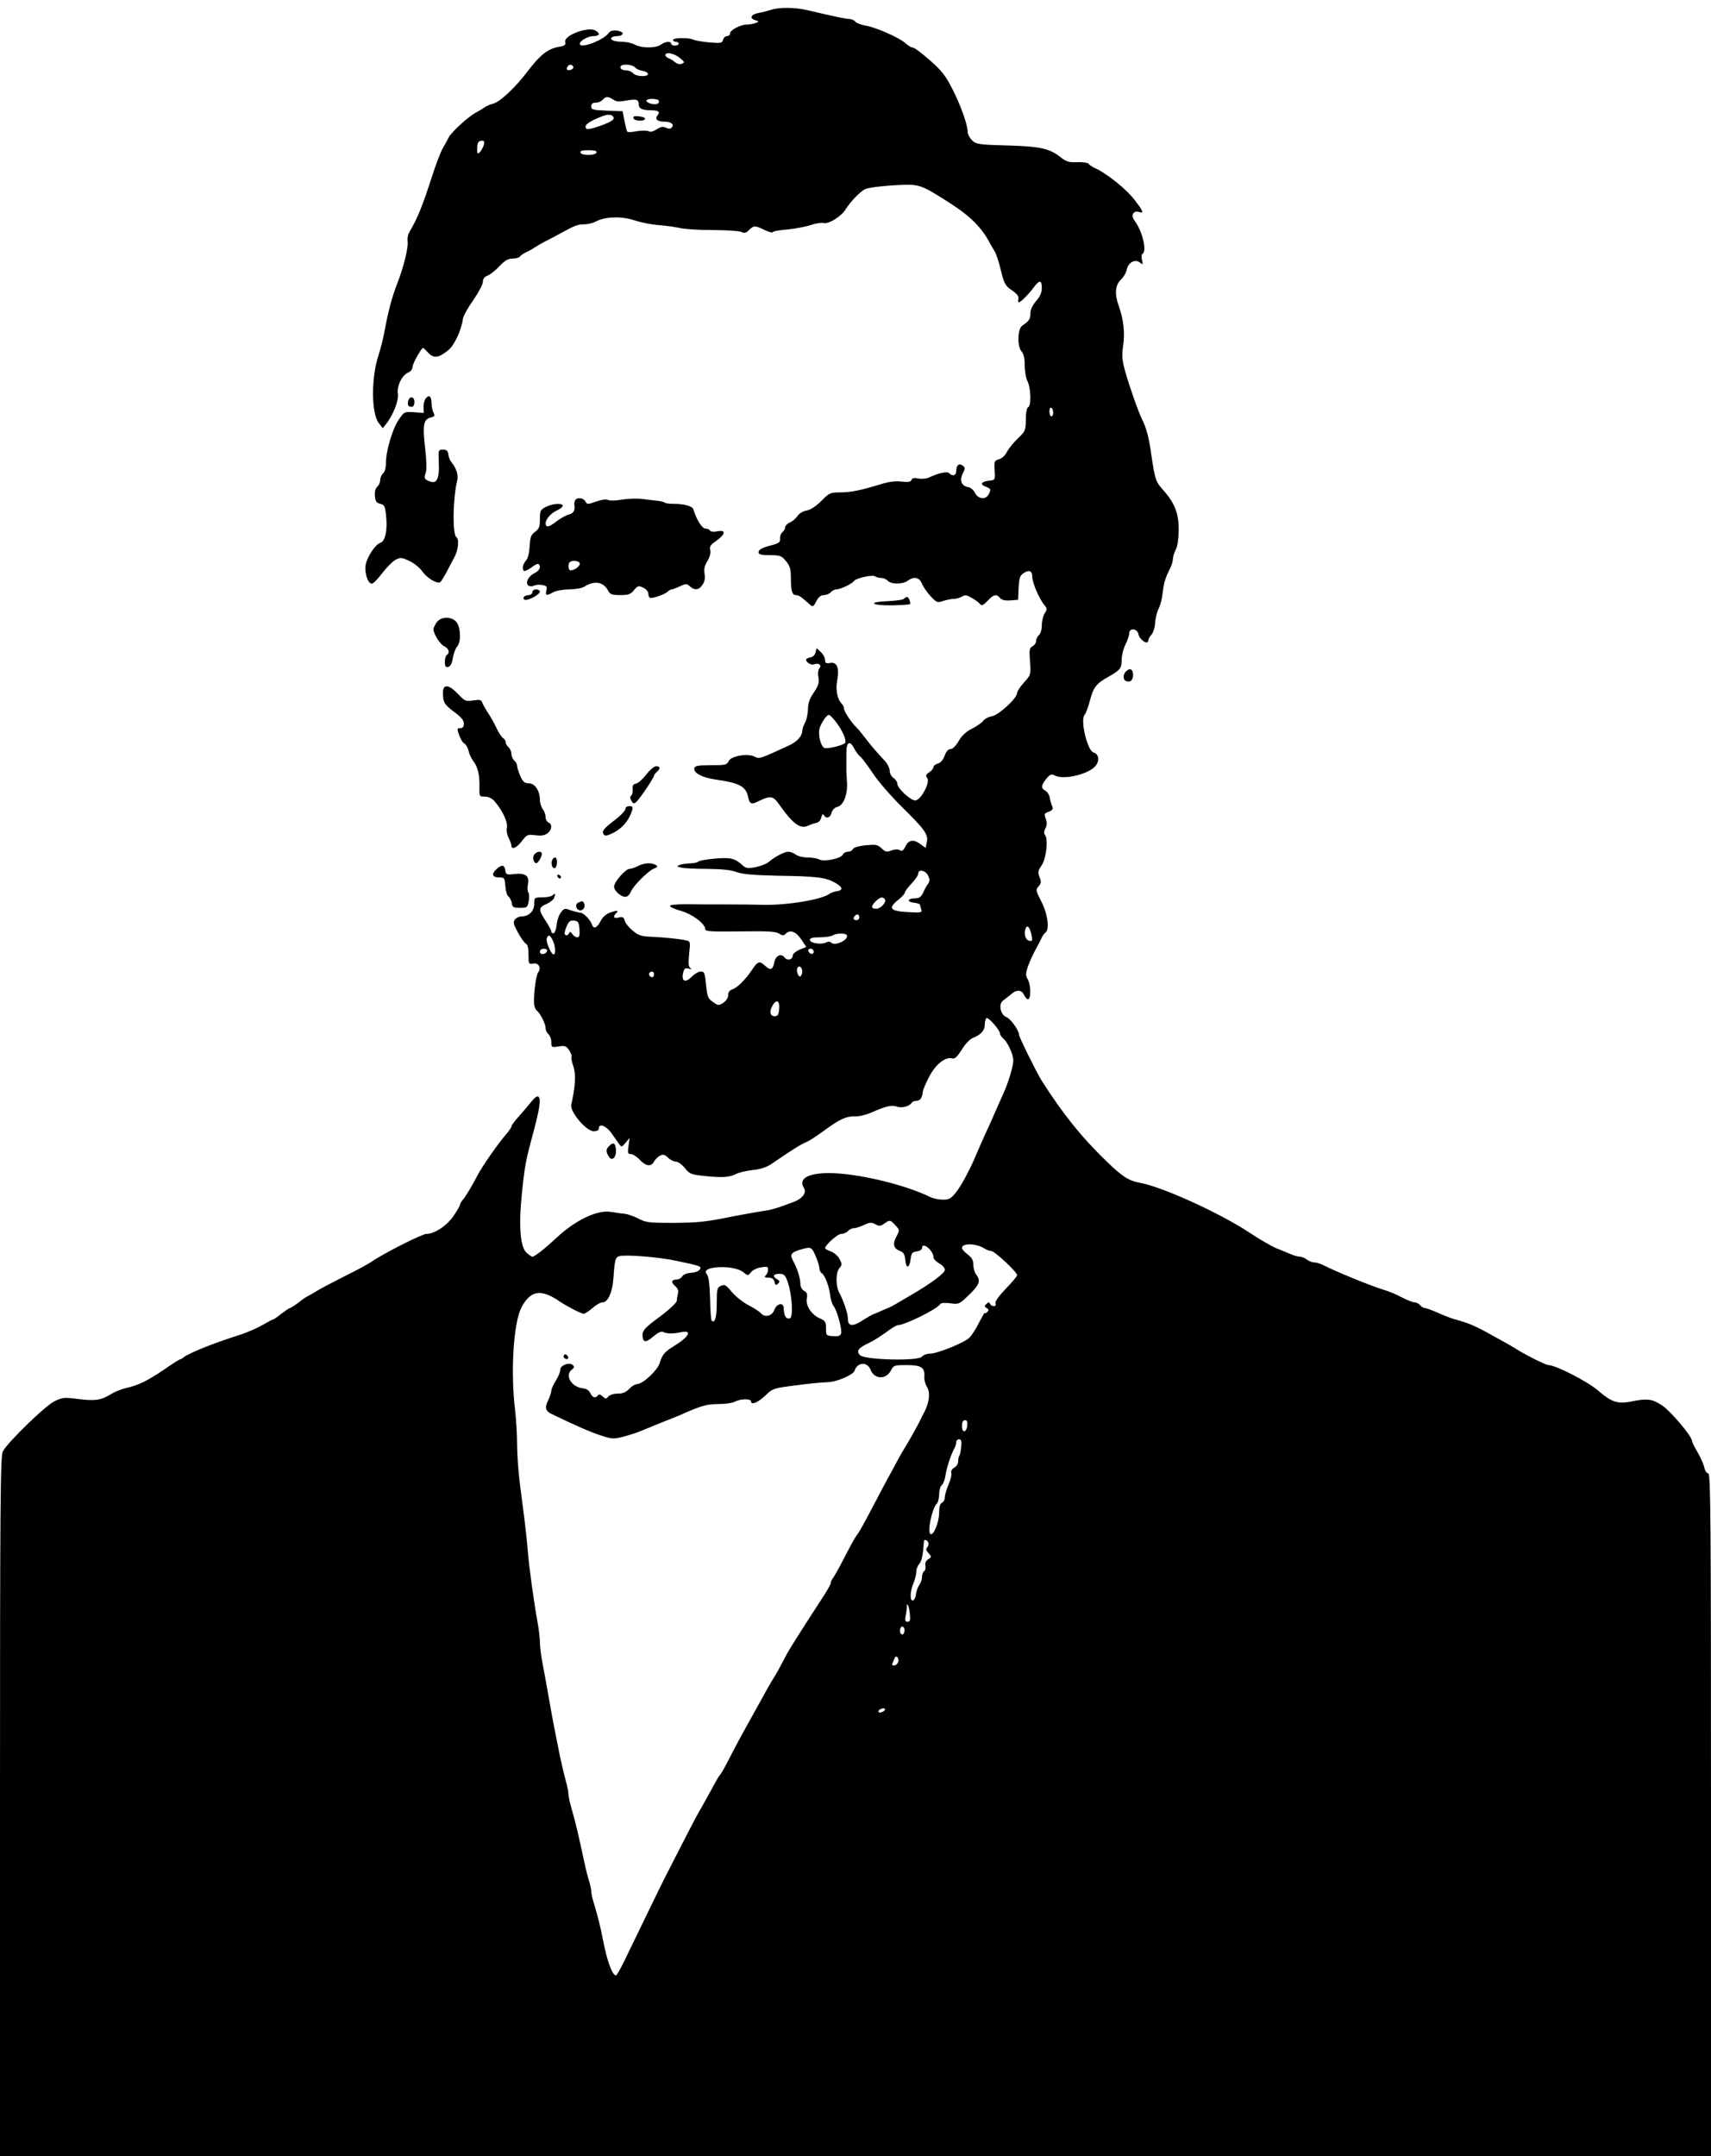 <?xml version="1.0" encoding="UTF-8" standalone="no"?>
<!DOCTYPE svg PUBLIC "-//W3C//DTD SVG 20010904//EN" "http://www.w3.org/TR/2001/REC-SVG-20010904/DTD/svg10.dtd">
<svg version="1.0" xmlns="http://www.w3.org/2000/svg" width="900pt" height="1134pt" viewBox="0 0 900 1134" preserveAspectRatio="xMidYMid meet">
<g transform="translate(0,1134) scale(0.1,-0.1)" fill="#000000" stroke="none">
<path d="M4055 11288 c-16 -5 -45 -13 -64 -16 -41 -8 -51 -27 -19 -38 22 -7 22 -7 3 -15 -11 -4 -32 -8 -46 -8 -35 -1 -89 -29 -89 -47 0 -8 -7 -14 -16 -14 -9 0 -18 -9 -21 -20 -5 -17 -11 -18 -72 -13 -36 3 -74 10 -83 14 -23 12 -108 11 -108 -1 0 -5 7 -10 15 -10 8 0 15 -4 15 -10 0 -5 -9 -10 -20 -10 -11 0 -20 5 -20 10 0 15 -32 12 -54 -5 -25 -19 -103 -19 -136 0 -14 8 -42 14 -62 15 -44 0 -70 9 -62 21 3 5 16 9 29 9 29 0 41 16 19 24 -25 10 -52 7 -61 -6 -24 -38 -153 -87 -153 -59 0 17 43 41 72 41 32 0 37 15 9 30 -41 21 -167 -27 -158 -61 4 -15 -3 -20 -32 -25 -58 -10 -98 -41 -161 -123 -68 -91 -151 -169 -189 -177 -14 -4 -33 -12 -41 -18 -8 -6 -31 -20 -50 -30 -42 -24 -128 -103 -141 -131 -5 -11 -18 -35 -29 -53 -11 -18 -36 -83 -56 -145 -52 -162 -78 -226 -122 -300 -7 -12 -10 -34 -8 -48 5 -29 -21 -135 -54 -219 -27 -69 -47 -144 -65 -240 -7 -41 -22 -102 -33 -135 -40 -119 -40 -309 1 -361 l20 -26 19 23 c37 48 66 123 61 157 -7 41 22 100 55 113 13 5 22 17 22 29 0 17 46 100 56 100 2 0 14 -12 27 -26 28 -30 55 -27 105 14 32 26 69 105 77 165 2 15 27 60 55 99 27 40 50 82 50 95 0 16 8 27 24 33 14 5 42 27 63 50 29 30 46 40 70 40 17 0 35 5 38 11 4 5 17 15 28 20 12 5 36 18 52 29 17 11 44 26 60 34 17 8 48 25 70 37 80 44 94 49 127 49 18 0 45 6 60 14 50 27 138 30 205 7 34 -11 92 -23 129 -25 38 -3 87 -10 109 -15 22 -6 100 -11 173 -11 73 0 142 -5 152 -10 15 -8 24 -6 40 10 25 25 31 25 80 1 22 -11 42 -16 45 -12 2 5 37 11 77 14 40 4 95 14 121 23 26 9 57 14 69 11 26 -7 91 33 115 70 25 41 75 93 103 108 14 7 80 16 146 20 141 8 140 9 294 -89 115 -73 176 -134 220 -221 3 -5 12 -21 21 -35 9 -14 24 -60 34 -103 17 -70 23 -80 58 -104 27 -19 37 -32 34 -45 -3 -10 -2 -18 2 -18 10 0 49 39 79 79 30 40 42 39 42 -4 0 -24 -9 -45 -30 -68 -19 -23 -30 -45 -30 -65 0 -30 -6 -40 -43 -65 -25 -17 -27 -109 -4 -135 12 -13 17 -36 17 -74 0 -31 7 -69 15 -84 18 -35 20 -131 3 -136 -7 -3 -12 -27 -12 -65 -1 -57 -3 -62 -42 -99 -23 -22 -49 -54 -58 -72 -9 -18 -27 -34 -42 -38 -23 -6 -25 -10 -22 -58 3 -50 2 -51 -27 -54 -43 -5 -53 -19 -22 -31 30 -12 31 -14 17 -42 -16 -29 -56 -24 -72 9 -7 15 -23 28 -36 30 -34 5 -46 36 -28 71 13 25 14 31 1 41 -19 16 -35 4 -35 -26 0 -25 -18 -32 -37 -13 -11 11 -54 2 -110 -24 -12 -5 -36 -7 -53 -4 -22 5 -32 3 -36 -8 -4 -10 -17 -12 -53 -8 -33 4 -67 -1 -112 -15 -101 -31 -155 -42 -212 -42 -49 0 -56 -3 -96 -44 -28 -28 -56 -47 -77 -51 -20 -3 -41 -16 -49 -29 -9 -13 -26 -28 -40 -34 -14 -6 -25 -18 -25 -26 0 -7 -7 -19 -15 -26 -8 -6 -13 -22 -12 -33 2 -18 -6 -24 -38 -33 -58 -15 -75 -24 -75 -40 0 -10 15 -14 59 -14 54 0 62 -3 85 -31 21 -25 26 -41 26 -89 0 -68 7 -90 26 -90 15 0 27 -8 65 -42 25 -23 26 -23 44 12 11 20 23 30 39 30 13 0 29 7 36 15 7 8 20 15 30 15 20 0 82 29 92 44 10 15 95 34 110 25 7 -5 23 -9 34 -9 12 0 27 -7 34 -15 16 -19 79 -19 104 0 33 25 62 19 76 -16 7 -17 28 -47 46 -66 31 -33 36 -34 65 -24 18 6 43 11 56 11 13 0 32 6 43 12 16 10 25 9 52 -7 18 -10 38 -25 43 -32 8 -11 16 -8 40 17 32 34 47 37 65 15 9 -11 27 -15 54 -13 l41 3 3 63 c3 53 7 65 27 78 29 19 45 11 45 -21 0 -29 34 -109 60 -143 19 -23 19 -27 5 -48 -8 -13 -15 -41 -15 -62 0 -23 -6 -45 -15 -52 -8 -7 -15 -21 -15 -31 0 -10 -8 -23 -19 -28 -16 -9 -18 -19 -13 -80 5 -70 4 -71 -32 -111 -20 -22 -36 -47 -36 -55 0 -27 -94 -114 -131 -122 -19 -3 -40 -14 -47 -24 -7 -10 -33 -28 -58 -41 -31 -15 -54 -36 -71 -65 -15 -26 -32 -43 -43 -43 -12 0 -23 -12 -31 -35 -9 -23 -22 -38 -36 -41 -13 -4 -23 -12 -23 -19 0 -7 -10 -19 -22 -27 -19 -12 -20 -18 -11 -30 18 -21 -33 -118 -63 -118 -25 0 -94 64 -94 88 0 9 -9 23 -20 30 -11 7 -20 23 -20 37 0 13 -11 37 -25 52 -58 63 -72 80 -105 123 -19 25 -40 50 -46 55 -23 21 -64 82 -64 96 0 8 -5 20 -12 27 -24 24 -34 75 -24 125 12 64 -2 97 -38 90 -21 -4 -26 -1 -26 15 0 12 -10 31 -22 42 l-23 21 -5 -23 c-4 -14 -15 -24 -28 -26 -12 -2 -22 -7 -22 -11 0 -16 27 -31 43 -25 24 9 41 -5 27 -21 -7 -8 -9 -28 -5 -48 5 -27 1 -42 -24 -79 -23 -33 -31 -58 -31 -89 -1 -24 -7 -55 -15 -69 -8 -14 -15 -34 -15 -45 -1 -27 -28 -57 -70 -76 -152 -70 -156 -72 -180 -59 -36 19 -125 4 -137 -23 -9 -20 -17 -22 -94 -22 -69 0 -84 -3 -87 -16 -5 -24 41 -49 111 -59 127 -18 160 -36 172 -91 8 -38 17 -42 51 -25 67 33 80 31 113 -16 73 -103 111 -131 154 -110 12 6 31 12 42 14 11 2 22 14 25 28 4 17 8 21 14 12 12 -20 33 -14 40 13 4 15 16 27 30 31 34 8 56 67 51 134 -2 30 -4 62 -3 70 0 8 0 41 0 73 -1 65 17 77 42 29 8 -16 22 -35 32 -42 9 -8 39 -48 67 -90 27 -41 96 -120 152 -175 120 -118 139 -145 130 -185 l-6 -30 -29 21 c-35 26 -61 22 -78 -14 -10 -21 -17 -25 -29 -19 -9 6 -27 5 -44 -1 -24 -10 -32 -8 -52 11 -21 20 -30 21 -85 16 -37 -4 -63 -12 -66 -20 -3 -8 -15 -14 -26 -14 -11 0 -23 -6 -26 -14 -8 -21 -97 -40 -123 -27 -11 6 -39 11 -63 11 -24 0 -52 7 -62 15 -11 8 -28 15 -39 15 -22 0 -71 -26 -104 -54 -12 -10 -43 -22 -69 -27 -40 -8 -51 -6 -68 10 -41 37 -63 42 -146 35 -44 -4 -83 -11 -86 -15 -3 -5 -22 -9 -42 -10 -20 0 -46 -4 -56 -8 -18 -7 -18 -8 5 -14 13 -4 76 -7 139 -7 80 -1 127 -6 155 -17 30 -11 85 -16 215 -19 208 -3 253 -9 303 -37 41 -23 44 -40 6 -45 -13 -2 -29 -8 -34 -12 -38 -31 -224 -62 -350 -59 -38 1 -126 2 -195 2 -69 0 -163 0 -210 1 -50 0 -86 -3 -86 -9 -1 -5 25 -17 58 -26 60 -17 128 -68 128 -97 0 -11 34 -13 183 -11 143 2 187 0 204 -11 18 -12 25 -12 35 -2 24 24 54 13 82 -28 l27 -41 -36 -14 c-19 -9 -35 -22 -35 -30 0 -23 -29 -30 -43 -11 -18 24 -47 10 -54 -25 -8 -40 -20 -45 -47 -20 -31 29 -39 27 -71 -21 -34 -51 -78 -95 -106 -103 -11 -4 -19 -15 -19 -30 0 -13 -10 -29 -25 -39 -24 -16 -27 -16 -55 4 -26 18 -30 28 -36 90 -6 63 -9 70 -28 70 -11 0 -32 -12 -45 -25 -36 -38 -59 -28 -47 21 5 20 11 24 29 19 15 -4 18 -3 9 3 -11 7 -12 25 -7 75 7 64 6 66 -16 71 -36 8 -117 16 -185 19 -51 2 -66 7 -96 32 -20 17 -39 40 -42 53 -5 18 -11 21 -31 16 -27 -7 -33 4 -13 24 15 15 3 15 -36 1 -18 -7 -37 -24 -46 -42 -18 -37 -38 -46 -46 -20 -10 27 -45 63 -63 63 -8 0 -30 6 -49 12 -31 12 -35 11 -52 -12 -11 -14 -20 -43 -22 -64 -2 -22 -9 -41 -15 -44 -7 -2 -13 2 -13 8 0 7 -14 32 -30 57 -38 56 -38 71 4 88 18 8 36 22 40 30 9 25 7 30 -6 17 -7 -7 -31 -12 -55 -12 -42 0 -43 -1 -43 -34 0 -38 -28 -66 -66 -66 -12 0 -28 -7 -35 -16 -11 -14 -9 -24 16 -70 16 -29 35 -56 42 -58 8 -4 13 -24 13 -57 0 -49 1 -51 25 -47 28 6 44 -24 26 -46 -11 -13 -24 -108 -22 -161 0 -16 7 -34 14 -40 19 -14 47 -70 47 -93 0 -11 7 -25 15 -32 8 -7 15 -25 15 -41 0 -28 1 -29 38 -23 34 5 40 3 56 -20 9 -15 15 -30 12 -34 -3 -5 2 -28 10 -51 14 -42 11 -103 -11 -201 -9 -36 78 -140 118 -140 17 0 27 5 27 15 0 28 36 15 64 -22 15 -21 33 -47 41 -58 15 -20 15 -20 36 5 l21 25 -6 -42 c-5 -37 -4 -43 12 -43 10 0 31 -13 47 -30 33 -35 60 -38 75 -10 6 11 20 25 31 31 17 9 25 7 43 -10 12 -12 31 -21 42 -21 10 0 31 -15 46 -33 24 -31 33 -35 100 -42 95 -10 133 -8 167 9 15 8 55 18 90 22 42 4 74 15 99 32 105 72 154 103 179 113 15 5 56 32 92 58 88 65 121 80 167 79 21 -1 59 8 84 19 80 35 110 42 136 33 25 -10 67 0 79 19 3 6 15 11 26 11 19 0 30 16 33 48 1 10 16 45 33 78 34 65 85 107 121 97 15 -3 26 7 51 46 18 30 43 56 59 62 41 16 62 39 62 70 0 15 4 30 9 34 10 6 71 -63 71 -81 0 -6 7 -17 16 -25 24 -19 54 -85 54 -116 0 -29 -22 -104 -47 -163 -9 -19 -21 -48 -29 -65 -7 -16 -27 -61 -44 -100 -44 -95 -61 -135 -76 -170 -28 -69 -78 -163 -106 -197 -25 -32 -36 -38 -68 -38 -21 0 -51 6 -67 14 -137 67 -385 125 -531 126 -113 0 -164 -30 -133 -79 15 -24 -8 -55 -52 -72 -96 -36 -115 -42 -172 -50 -33 -5 -96 -17 -140 -25 -152 -31 -190 -35 -328 -36 -123 0 -141 2 -180 23 -23 12 -55 23 -72 25 -16 1 -49 6 -73 10 -70 11 -185 -43 -284 -136 -66 -61 -116 -100 -128 -100 -3 0 -15 8 -27 18 -36 27 -46 136 -28 313 14 139 21 176 50 284 43 158 52 212 38 226 -6 6 -19 -2 -36 -23 -14 -18 -44 -53 -66 -78 -23 -25 -41 -49 -41 -55 0 -5 -14 -26 -31 -45 -38 -43 -125 -168 -149 -215 -27 -53 -62 -110 -75 -125 -8 -9 -15 -21 -15 -26 0 -5 -16 -33 -36 -62 -35 -50 -99 -92 -141 -92 -23 0 -230 -105 -288 -146 -17 -12 -82 -47 -145 -78 -63 -32 -128 -66 -145 -77 -16 -10 -37 -22 -45 -26 -8 -3 -31 -19 -51 -35 -20 -15 -40 -28 -44 -28 -4 0 -24 -14 -45 -30 -21 -17 -40 -30 -43 -30 -4 0 -28 -13 -54 -28 -26 -15 -77 -38 -113 -50 -112 -37 -133 -44 -210 -75 -41 -17 -82 -36 -91 -44 -8 -7 -19 -13 -22 -13 -4 0 -43 -25 -86 -55 -86 -58 -132 -81 -199 -96 -23 -5 -60 -20 -80 -33 -51 -31 -84 -36 -174 -24 -71 9 -80 8 -123 -13 -49 -25 -246 -216 -270 -263 -13 -25 -15 -260 -15 -1867 l0 -1839 4500 0 4500 0 0 1795 c0 1544 -2 1795 -14 1795 -8 0 -18 14 -21 31 -4 18 -20 54 -36 81 -16 27 -29 54 -29 59 0 25 -114 159 -159 188 -52 34 -77 37 -168 18 -64 -12 -98 -1 -168 60 -55 47 -222 133 -260 133 -14 0 -128 57 -180 91 -16 10 -39 23 -50 29 -11 6 -38 21 -60 33 -90 51 -129 68 -200 87 -16 4 -56 19 -89 34 -32 14 -64 26 -71 26 -7 0 -18 7 -25 15 -7 8 -20 15 -30 15 -9 0 -39 12 -66 26 -27 15 -71 33 -99 41 -62 19 -245 93 -317 130 -14 7 -35 13 -45 13 -11 0 -28 7 -39 15 -10 8 -27 15 -36 15 -10 0 -32 6 -50 14 -18 8 -53 22 -78 32 -25 11 -87 47 -138 81 -158 104 -459 241 -577 262 -59 11 -91 32 -175 113 -133 129 -227 246 -342 426 -26 42 -118 228 -118 240 0 22 -44 84 -66 92 -32 12 -43 69 -18 87 11 8 29 23 42 33 30 27 57 25 70 -6 7 -14 17 -22 22 -19 14 9 12 76 -4 104 -12 21 -11 31 1 68 9 24 26 63 39 86 13 23 28 52 33 64 5 11 15 24 20 28 23 14 12 98 -21 162 -30 59 -31 63 -15 81 14 15 15 23 5 49 -10 26 -8 34 11 61 24 34 36 137 18 160 -7 9 -6 20 2 35 9 17 9 30 2 50 -10 25 -8 29 15 37 20 8 24 15 19 28 -4 9 -10 29 -13 45 -2 15 -13 32 -23 38 -25 13 -23 28 5 63 20 24 27 26 44 17 48 -25 181 7 216 52 21 28 15 62 -12 69 -32 9 -71 170 -47 198 7 8 20 44 29 78 17 66 33 87 96 122 62 35 70 45 70 89 0 23 9 59 20 81 11 22 20 49 20 60 0 29 43 24 48 -5 6 -31 52 -61 52 -33 0 6 8 20 17 30 9 10 18 38 19 63 2 24 10 58 19 75 9 17 18 54 21 83 6 52 13 76 40 130 8 16 14 38 14 50 1 12 7 33 15 47 9 16 14 54 15 103 0 88 -21 142 -83 211 -38 42 -42 55 -62 191 -12 86 -26 137 -48 180 -18 35 -68 178 -89 253 -16 60 -18 83 -10 135 10 65 2 138 -24 210 -22 60 -18 108 12 136 14 13 28 37 31 53 7 38 45 57 69 37 16 -13 17 -11 11 13 -4 15 -3 30 3 33 24 15 -1 120 -42 174 -21 28 -7 55 23 46 27 -9 24 2 -21 61 -44 59 -153 146 -217 173 -11 6 -24 14 -27 20 -4 5 -30 9 -59 8 -45 -2 -58 2 -92 29 -58 44 -105 54 -281 59 -145 4 -159 6 -181 27 -12 12 -23 32 -23 45 0 37 -38 143 -83 230 -34 66 -56 94 -117 147 -41 36 -81 66 -89 66 -8 0 -26 11 -40 24 -31 28 -157 84 -212 92 -21 4 -44 13 -50 20 -6 8 -20 14 -31 14 -18 0 -83 14 -215 45 -69 17 -153 18 -198 3z m-480 -252 c27 -22 28 -25 12 -31 -10 -5 -25 -1 -35 7 -9 8 -25 18 -34 21 -10 4 -18 11 -18 17 0 19 45 10 75 -14z m-560 -46 c3 -6 -1 -13 -10 -16 -19 -8 -30 0 -20 15 8 14 22 14 30 1z m325 -4 c6 -8 23 -16 37 -18 15 -2 28 -9 31 -15 6 -19 -63 -17 -78 2 -7 8 -23 15 -36 15 -24 0 -38 12 -27 24 12 11 60 6 73 -8z m-114 -170 c15 -11 31 -12 68 -5 54 10 66 6 66 -21 0 -21 19 -30 64 -30 39 0 50 -8 35 -26 -16 -20 -2 -34 36 -34 36 0 54 -15 37 -32 -7 -7 -16 -6 -29 0 -15 8 -26 6 -48 -8 -19 -12 -34 -16 -44 -10 -9 4 -36 4 -61 0 -25 -5 -47 -6 -50 -3 -3 2 -9 28 -15 56 l-10 52 -82 3 c-75 3 -83 5 -83 22 0 14 7 20 24 20 13 0 29 7 36 15 16 19 30 19 56 1z m239 -5 c3 -5 0 -13 -5 -16 -15 -9 -60 3 -60 15 0 13 57 13 65 1z m-237 -91 c2 -10 -17 -22 -60 -38 -74 -26 -88 -27 -88 -7 0 13 38 36 95 56 29 10 49 6 53 -11z m-683 -142 c-4 -13 -13 -30 -21 -38 -12 -12 -14 -10 -14 16 0 34 6 44 27 44 10 0 12 -7 8 -22z m593 -40 c-3 -8 -21 -13 -43 -13 -22 0 -40 5 -42 13 -3 8 9 12 42 12 33 0 45 -4 43 -12z m2402 -1369 c0 -10 -4 -19 -10 -19 -5 0 -10 12 -10 26 0 14 4 23 10 19 6 -3 10 -15 10 -26z m-1143 -1626 c36 -47 59 -101 47 -112 -16 -13 -91 -31 -107 -25 -17 6 -32 56 -28 93 3 27 37 81 51 81 5 0 21 -17 37 -37z m485 -809 c9 -20 9 -29 0 -42 -7 -9 -19 -30 -26 -47 -11 -23 -21 -30 -43 -30 -40 0 -45 -19 -5 -23 17 -2 32 -7 32 -12 0 -5 3 -16 6 -24 5 -13 -1 -16 -32 -15 -132 4 -150 17 -89 66 19 15 35 33 35 39 0 6 16 27 35 47 19 20 35 43 35 52 0 25 39 18 52 -11z m-227 -125 c9 -14 -23 -49 -45 -49 -28 0 -30 12 -7 36 24 26 42 30 52 13z m-135 -94 c0 -8 -7 -15 -15 -15 -16 0 -20 12 -8 23 11 12 23 8 23 -8z m-1472 -62 c2 -33 0 -43 -12 -43 -8 0 -20 8 -26 18 -8 12 -13 13 -16 5 -7 -17 -24 -17 -24 0 0 7 6 25 13 40 9 21 18 27 37 25 22 -3 25 -9 28 -45z m2378 -32 c6 -29 4 -33 -12 -29 -20 3 -30 38 -19 65 8 22 23 5 31 -36z m-972 1 c14 -23 -61 -61 -82 -40 -6 6 -16 7 -26 1 -24 -13 -86 -4 -86 13 0 10 14 14 53 14 28 0 59 5 67 10 18 12 67 13 74 2z m-1546 -29 c14 -30 16 -73 4 -73 -13 0 -42 68 -36 85 9 22 17 18 32 -12z m-30 -55 c-7 -19 -38 -22 -38 -4 0 10 9 16 21 16 12 0 19 -5 17 -12z m1402 -4 c0 -17 -22 -14 -28 4 -2 7 3 12 12 12 9 0 16 -7 16 -16z m-60 -104 c0 -10 -4 -21 -9 -25 -12 -7 -25 31 -16 45 9 15 25 2 25 -20z m-780 -15 c0 -8 -4 -15 -9 -15 -13 0 -22 16 -14 24 11 11 23 6 23 -9z m658 -186 c-2 -26 -8 -34 -23 -34 -26 0 -30 27 -9 60 21 32 37 20 32 -26z m612 -1134 c23 -25 23 -25 5 -59 -21 -39 -15 -63 19 -76 19 -7 25 -17 28 -47 4 -48 21 -46 28 4 4 33 9 38 33 41 15 2 27 9 27 18 0 35 59 -12 60 -48 0 -10 14 -24 30 -33 17 -9 30 -24 30 -34 0 -18 -72 -71 -185 -137 -27 -16 -59 -34 -70 -41 -11 -7 -27 -15 -35 -19 -8 -3 -28 -12 -45 -19 -16 -8 -37 -16 -45 -19 -8 -4 -28 -15 -45 -26 -60 -40 -85 -38 -85 4 0 27 -22 93 -46 138 -19 35 -18 107 2 129 14 16 14 20 0 47 -9 17 -29 34 -46 40 -16 6 -30 13 -30 16 0 17 65 76 85 76 12 0 28 7 35 15 7 8 21 15 31 15 10 0 34 8 54 17 29 14 38 15 59 4 20 -11 28 -11 47 3 30 21 31 21 59 -9z m467 -121 c12 -8 29 -14 37 -14 17 0 136 -110 136 -127 0 -6 -27 -38 -60 -72 -37 -39 -57 -67 -54 -76 4 -9 0 -15 -9 -15 -8 0 -17 6 -20 13 -4 9 -7 9 -18 -1 -12 -11 -12 -14 1 -22 12 -7 12 -12 2 -22 -6 -6 -12 -8 -12 -3 0 4 -13 -19 -30 -51 -16 -33 -40 -70 -52 -81 -29 -27 -169 -83 -207 -83 -16 0 -35 -7 -42 -16 -20 -24 -300 -17 -325 8 -22 22 -9 39 50 66 23 11 63 37 89 56 26 20 53 36 60 36 38 1 206 84 223 111 4 6 24 8 53 4 45 -6 47 -5 99 45 54 53 62 73 37 106 -8 10 -15 33 -15 51 0 24 -8 38 -30 55 -16 12 -30 27 -30 34 0 26 74 25 117 -2z m-887 -40 c11 -25 20 -54 20 -64 0 -11 6 -23 13 -27 16 -11 39 -69 44 -118 3 -22 11 -47 18 -55 18 -22 46 -125 39 -145 -5 -12 -16 -15 -43 -13 -35 3 -36 4 -36 41 0 34 -4 40 -31 52 -44 18 -78 69 -70 105 4 23 1 32 -14 40 -12 7 -20 21 -20 38 0 29 -17 82 -38 120 -18 32 -12 44 34 58 60 18 63 17 84 -32z m-735 -25 c133 -28 136 -29 126 -46 -5 -9 -25 -16 -46 -18 -23 -1 -41 -9 -47 -19 -5 -9 -18 -16 -28 -16 -28 0 -32 -14 -9 -34 14 -12 19 -25 15 -39 -3 -12 -6 -30 -6 -39 0 -9 -39 -46 -90 -84 -76 -56 -90 -71 -90 -95 0 -41 16 -44 56 -9 25 21 41 29 53 24 21 -10 48 -10 94 -1 61 13 42 -24 -38 -73 -49 -30 -62 -45 -75 -90 -12 -38 -89 -110 -119 -110 -10 0 -28 -11 -41 -25 -17 -18 -34 -25 -61 -25 -21 0 -42 -7 -49 -15 -12 -14 -15 -14 -30 0 -12 11 -20 13 -25 6 -11 -18 -30 -12 -40 12 -7 14 -20 23 -40 25 -60 7 -96 69 -57 98 13 10 14 15 5 24 -17 18 -68 -2 -66 -25 1 -10 -10 -35 -23 -56 -13 -21 -24 -45 -24 -53 0 -9 -7 -31 -16 -50 -20 -40 -15 -57 17 -73 128 -62 211 -98 262 -114 59 -19 65 -19 122 -4 33 9 74 23 90 30 17 7 66 27 110 45 44 17 94 37 110 45 102 44 122 49 183 50 37 0 77 6 89 13 26 15 83 16 83 2 0 -22 36 -8 75 29 40 39 42 39 165 55 69 9 142 16 162 16 46 0 136 38 143 60 15 47 68 49 85 4 19 -49 81 -51 106 -3 14 28 18 29 83 29 77 0 97 -13 93 -61 -1 -16 5 -40 14 -54 18 -28 13 -79 -13 -130 -9 -16 -19 -37 -23 -46 -16 -32 -62 -115 -81 -144 -10 -16 -23 -39 -29 -50 -6 -11 -25 -47 -43 -80 -19 -33 -58 -107 -88 -165 -65 -123 -80 -150 -96 -170 -6 -8 -35 -60 -63 -115 -28 -55 -56 -104 -61 -109 -5 -6 -9 -15 -9 -22 0 -7 -22 -45 -49 -86 -42 -64 -134 -207 -168 -263 -7 -11 -24 -42 -38 -70 -14 -27 -34 -63 -45 -80 -19 -31 -27 -44 -74 -130 -15 -27 -43 -77 -61 -110 -19 -33 -53 -96 -76 -140 -52 -101 -62 -120 -76 -136 -6 -8 -26 -43 -45 -79 -20 -36 -44 -81 -56 -100 -19 -32 -88 -166 -174 -335 -20 -38 -70 -142 -113 -230 -43 -88 -93 -193 -113 -233 -19 -39 -38 -72 -42 -72 -20 0 -48 79 -70 195 -9 50 -28 126 -46 184 -8 25 -14 53 -14 64 0 11 -7 40 -15 66 -8 25 -21 82 -30 126 -19 90 -39 176 -61 251 -8 28 -14 59 -14 69 0 10 -6 41 -14 69 -8 28 -21 85 -30 126 -8 41 -22 109 -30 150 -8 41 -22 118 -31 170 -9 52 -23 129 -31 170 -8 42 -14 92 -14 113 0 20 -6 72 -14 114 -17 91 -45 296 -50 368 -2 28 -9 93 -15 145 -7 52 -19 147 -27 211 -8 63 -14 155 -14 205 0 49 -5 127 -10 172 -25 200 -10 463 33 545 47 91 104 99 202 31 39 -26 112 -64 126 -64 6 0 27 14 46 30 18 17 42 30 53 30 28 0 52 54 57 130 6 91 10 108 31 113 35 9 209 -5 297 -24z m354 -60 c25 -20 25 -20 41 -1 8 11 32 23 53 26 32 6 37 4 37 -12 0 -10 -5 -23 -12 -30 -9 -9 -6 -12 14 -12 18 0 27 -6 32 -22 4 -19 8 -20 18 -10 11 11 10 15 -4 23 -27 15 -21 29 11 29 25 0 31 -6 44 -42 23 -65 31 -184 12 -192 -8 -3 -18 0 -22 7 -7 12 -9 17 -11 50 -3 29 -37 20 -49 -13 -12 -33 -51 -42 -72 -16 -7 8 -35 26 -64 41 -29 15 -68 46 -87 69 -31 37 -38 42 -57 33 -21 -9 -23 -17 -23 -93 0 -75 -10 -107 -27 -90 -3 3 -7 55 -8 116 -2 71 -7 116 -16 126 -16 19 -3 31 41 37 57 7 122 -3 149 -24z m1179 -806 c-4 -39 -28 -42 -28 -4 0 21 5 31 16 31 11 0 14 -8 12 -27z m-32 -113 c-2 -22 -6 -43 -10 -47 -3 -3 -6 -17 -6 -29 0 -13 -9 -28 -21 -34 -12 -7 -18 -17 -15 -27 3 -8 -3 -35 -14 -60 -11 -25 -20 -56 -20 -68 0 -13 -7 -25 -15 -29 -10 -4 -15 -20 -15 -53 -1 -51 -28 -118 -45 -112 -19 8 7 135 33 161 7 7 12 29 12 49 0 20 6 42 14 48 8 7 16 28 19 49 5 38 30 114 47 144 6 10 10 25 10 33 0 8 7 15 15 15 11 0 14 -10 11 -40z m-173 -504 c3 -7 0 -19 -6 -25 -8 -8 -6 -16 7 -30 17 -19 17 -20 -1 -32 -13 -8 -18 -20 -15 -34 2 -13 -1 -26 -7 -29 -6 -4 -11 -17 -11 -29 0 -13 -6 -32 -14 -43 -8 -11 -16 -33 -18 -49 -1 -16 -9 -30 -15 -33 -18 -5 -17 47 2 91 8 20 15 47 15 61 0 13 7 31 15 40 13 12 20 48 25 119 0 12 18 8 23 -7z m-97 -376 c3 -32 1 -40 -12 -40 -13 0 -15 7 -10 31 3 17 6 38 6 47 0 31 13 1 16 -38z m-30 -96 c-4 -12 -10 -14 -17 -7 -5 5 -7 17 -3 27 4 12 10 14 17 7 5 -5 7 -17 3 -27z m-32 -157 c-3 -9 -13 -17 -21 -17 -8 0 -12 3 -10 8 2 4 7 16 11 26 4 13 10 16 17 9 5 -5 7 -17 3 -26z m-78 -259 c-10 -6 -20 -7 -24 -3 -9 8 20 25 31 18 5 -3 2 -10 -7 -15z"/>
<path d="M3332 10718 c5 -15 57 -18 61 -3 1 6 -13 11 -32 13 -24 3 -32 0 -29 -10z"/>
<path d="M2966 4212 c-3 -6 -1 -14 5 -17 15 -10 25 3 12 16 -7 7 -13 7 -17 1z"/>
<path d="M2240 9245 c-7 -9 -13 -29 -12 -46 l1 -31 -52 4 c-51 3 -51 2 -80 -40 -33 -48 -67 -165 -67 -228 0 -25 -6 -47 -15 -54 -8 -7 -15 -23 -15 -35 0 -12 -7 -28 -16 -35 -9 -9 -14 -26 -12 -49 2 -28 8 -36 28 -41 22 -5 26 -12 31 -65 8 -74 -5 -132 -30 -140 -27 -8 -71 -76 -78 -118 -6 -41 12 -97 33 -97 7 0 32 25 55 56 23 30 55 62 70 70 26 13 33 12 73 -7 24 -11 55 -36 67 -54 24 -35 79 -68 95 -57 5 4 20 29 34 55 14 27 33 63 42 80 18 34 24 92 9 101 -22 14 -19 206 4 299 7 28 -4 63 -31 97 -7 8 -14 26 -16 40 -2 19 -9 25 -28 25 -24 0 -25 -1 -22 -67 4 -80 -9 -112 -41 -102 -33 10 -39 18 -28 46 6 16 5 62 -3 134 -14 120 -8 149 30 158 20 5 23 10 14 26 -5 10 -10 32 -10 49 0 36 -13 47 -30 26z"/>
<path d="M2147 9231 c-5 -22 0 -31 20 -31 7 0 13 11 13 25 0 30 -25 34 -33 6z"/>
<path d="M3024 8706 c-3 -7 -4 -17 -3 -22 5 -29 -4 -44 -28 -50 -16 -4 -44 -20 -64 -35 -42 -33 -59 -36 -59 -11 1 23 29 54 63 69 15 7 27 17 27 23 0 15 -53 12 -88 -6 -29 -14 -32 -20 -32 -64 0 -40 -4 -51 -25 -67 -22 -15 -26 -28 -29 -76 -2 -35 -9 -64 -19 -75 -17 -19 -22 -44 -11 -55 4 -3 21 5 39 18 17 14 35 22 38 18 15 -14 6 -33 -22 -48 -34 -17 -50 -53 -30 -66 7 -4 20 -4 29 1 8 4 27 6 43 3 22 -4 26 -9 21 -29 -7 -27 1 -29 36 -9 14 8 51 14 83 15 32 0 68 6 80 14 54 34 101 26 126 -21 10 -19 20 -23 63 -23 44 0 55 4 73 26 19 23 23 25 48 13 15 -7 27 -20 27 -30 0 -10 4 -20 8 -23 11 -6 79 17 94 32 7 7 16 12 21 12 5 0 24 7 43 16 32 15 36 15 53 0 25 -23 48 -20 67 9 11 17 14 36 10 57 -4 24 0 43 15 67 13 21 18 43 15 57 -5 18 1 28 26 45 56 39 60 65 8 54 -16 -3 -31 -2 -35 4 -3 6 -15 11 -25 11 -17 0 -47 48 -63 101 -6 18 -48 29 -107 29 -20 0 -40 3 -43 6 -4 4 -21 8 -39 10 -18 2 -56 6 -83 10 -28 3 -75 1 -105 -4 -31 -6 -62 -6 -71 -2 -9 6 -33 2 -63 -8 -45 -16 -48 -16 -57 1 -12 20 -47 23 -55 3z m26 -331 c0 -14 -29 -35 -49 -35 -12 0 -15 33 -4 43 13 13 53 7 53 -8z"/>
<path d="M2800 8225 c0 -8 -9 -15 -19 -15 -22 0 -36 -16 -22 -24 13 -9 80 26 81 42 0 6 -9 12 -20 12 -11 0 -20 -7 -20 -15z"/>
<path d="M4754 8190 c-5 -5 -43 -10 -84 -12 -108 -4 -90 -23 21 -22 49 1 92 4 95 6 6 7 -6 38 -15 38 -4 0 -11 -4 -17 -10z"/>
<path d="M2296 8065 c-9 -13 -16 -29 -16 -34 0 -25 35 -80 56 -90 25 -11 32 -35 14 -46 -5 -3 -10 -20 -10 -36 0 -23 4 -30 17 -27 12 2 20 17 25 47 4 24 14 51 23 61 21 24 19 99 -4 128 -27 32 -83 30 -105 -3z"/>
<path d="M5922 7808 c-16 -16 -15 -45 1 -50 23 -9 37 4 37 33 0 30 -17 38 -38 17z"/>
<path d="M2330 7696 c0 -50 7 -62 61 -102 35 -26 49 -43 49 -60 0 -17 -6 -24 -19 -24 -17 0 -18 -3 -6 -36 7 -20 19 -41 28 -45 8 -5 18 -22 22 -39 3 -16 14 -39 24 -52 24 -31 34 -72 33 -135 -1 -52 -1 -53 28 -53 19 0 38 -9 51 -24 44 -51 72 -112 65 -142 -3 -12 1 -35 9 -50 8 -16 15 -35 15 -41 0 -25 28 -13 55 23 26 34 30 36 70 31 29 -4 48 -2 63 9 25 17 29 49 7 58 -8 3 -15 16 -15 28 0 13 -7 32 -15 42 -8 11 -15 33 -15 48 0 48 -26 88 -58 88 -23 0 -31 7 -45 38 -9 21 -17 46 -17 54 0 9 -7 21 -15 28 -8 7 -15 23 -15 35 0 12 -7 28 -15 35 -8 7 -15 18 -15 26 0 7 -6 17 -13 21 -7 4 -24 29 -36 55 -12 26 -33 62 -45 80 -12 18 -25 41 -29 52 -6 16 -14 17 -48 12 -39 -6 -44 -4 -80 34 -49 51 -79 54 -79 6z"/>
<path d="M3399 7266 c-19 -25 -43 -46 -54 -48 -15 -2 -19 -10 -17 -30 1 -14 -2 -29 -8 -33 -7 -4 -7 -13 1 -26 8 -16 13 -18 25 -8 17 14 94 128 94 139 0 4 7 13 15 20 20 17 19 30 -4 30 -10 0 -33 -20 -52 -44z"/>
<path d="M3290 7086 c0 -8 -19 -29 -42 -48 -70 -54 -81 -66 -75 -82 5 -12 12 -14 32 -6 59 23 101 67 120 128 5 18 2 22 -14 22 -12 0 -21 -6 -21 -14z"/>
<path d="M2811 6846 c-12 -14 -5 -46 10 -46 9 0 29 33 29 49 0 16 -25 14 -39 -3z"/>
<path d="M2904 6815 c-8 -20 3 -48 16 -40 13 8 13 55 0 55 -6 0 -13 -7 -16 -15z"/>
<path d="M3356 6785 c-15 -8 -35 -15 -44 -15 -22 0 -82 -69 -82 -94 1 -25 45 -60 66 -52 8 3 18 14 22 25 11 30 92 111 121 122 20 8 23 12 11 19 -22 14 -61 12 -94 -5z"/>
<path d="M2612 6769 c-29 -26 -23 -44 14 -44 27 0 29 -3 32 -45 2 -25 9 -50 16 -55 8 -6 16 -22 18 -35 3 -22 8 -25 43 -25 37 0 40 2 46 35 4 19 3 40 -2 46 -5 6 -6 26 -2 44 8 44 -13 59 -71 53 -40 -5 -45 -3 -48 18 -4 31 -19 33 -46 8z"/>
<path d="M2932 6731 c4 -13 18 -16 19 -4 0 4 -5 9 -11 12 -7 2 -11 -2 -8 -8z"/>
<path d="M3043 6593 c-18 -7 -16 -32 3 -40 18 -7 35 14 27 34 -5 14 -10 15 -30 6z"/>
<path d="M3206 5314 c-19 -18 -20 -28 -6 -54 16 -29 40 -13 40 25 0 40 -13 51 -34 29z"/>
</g>
</svg>